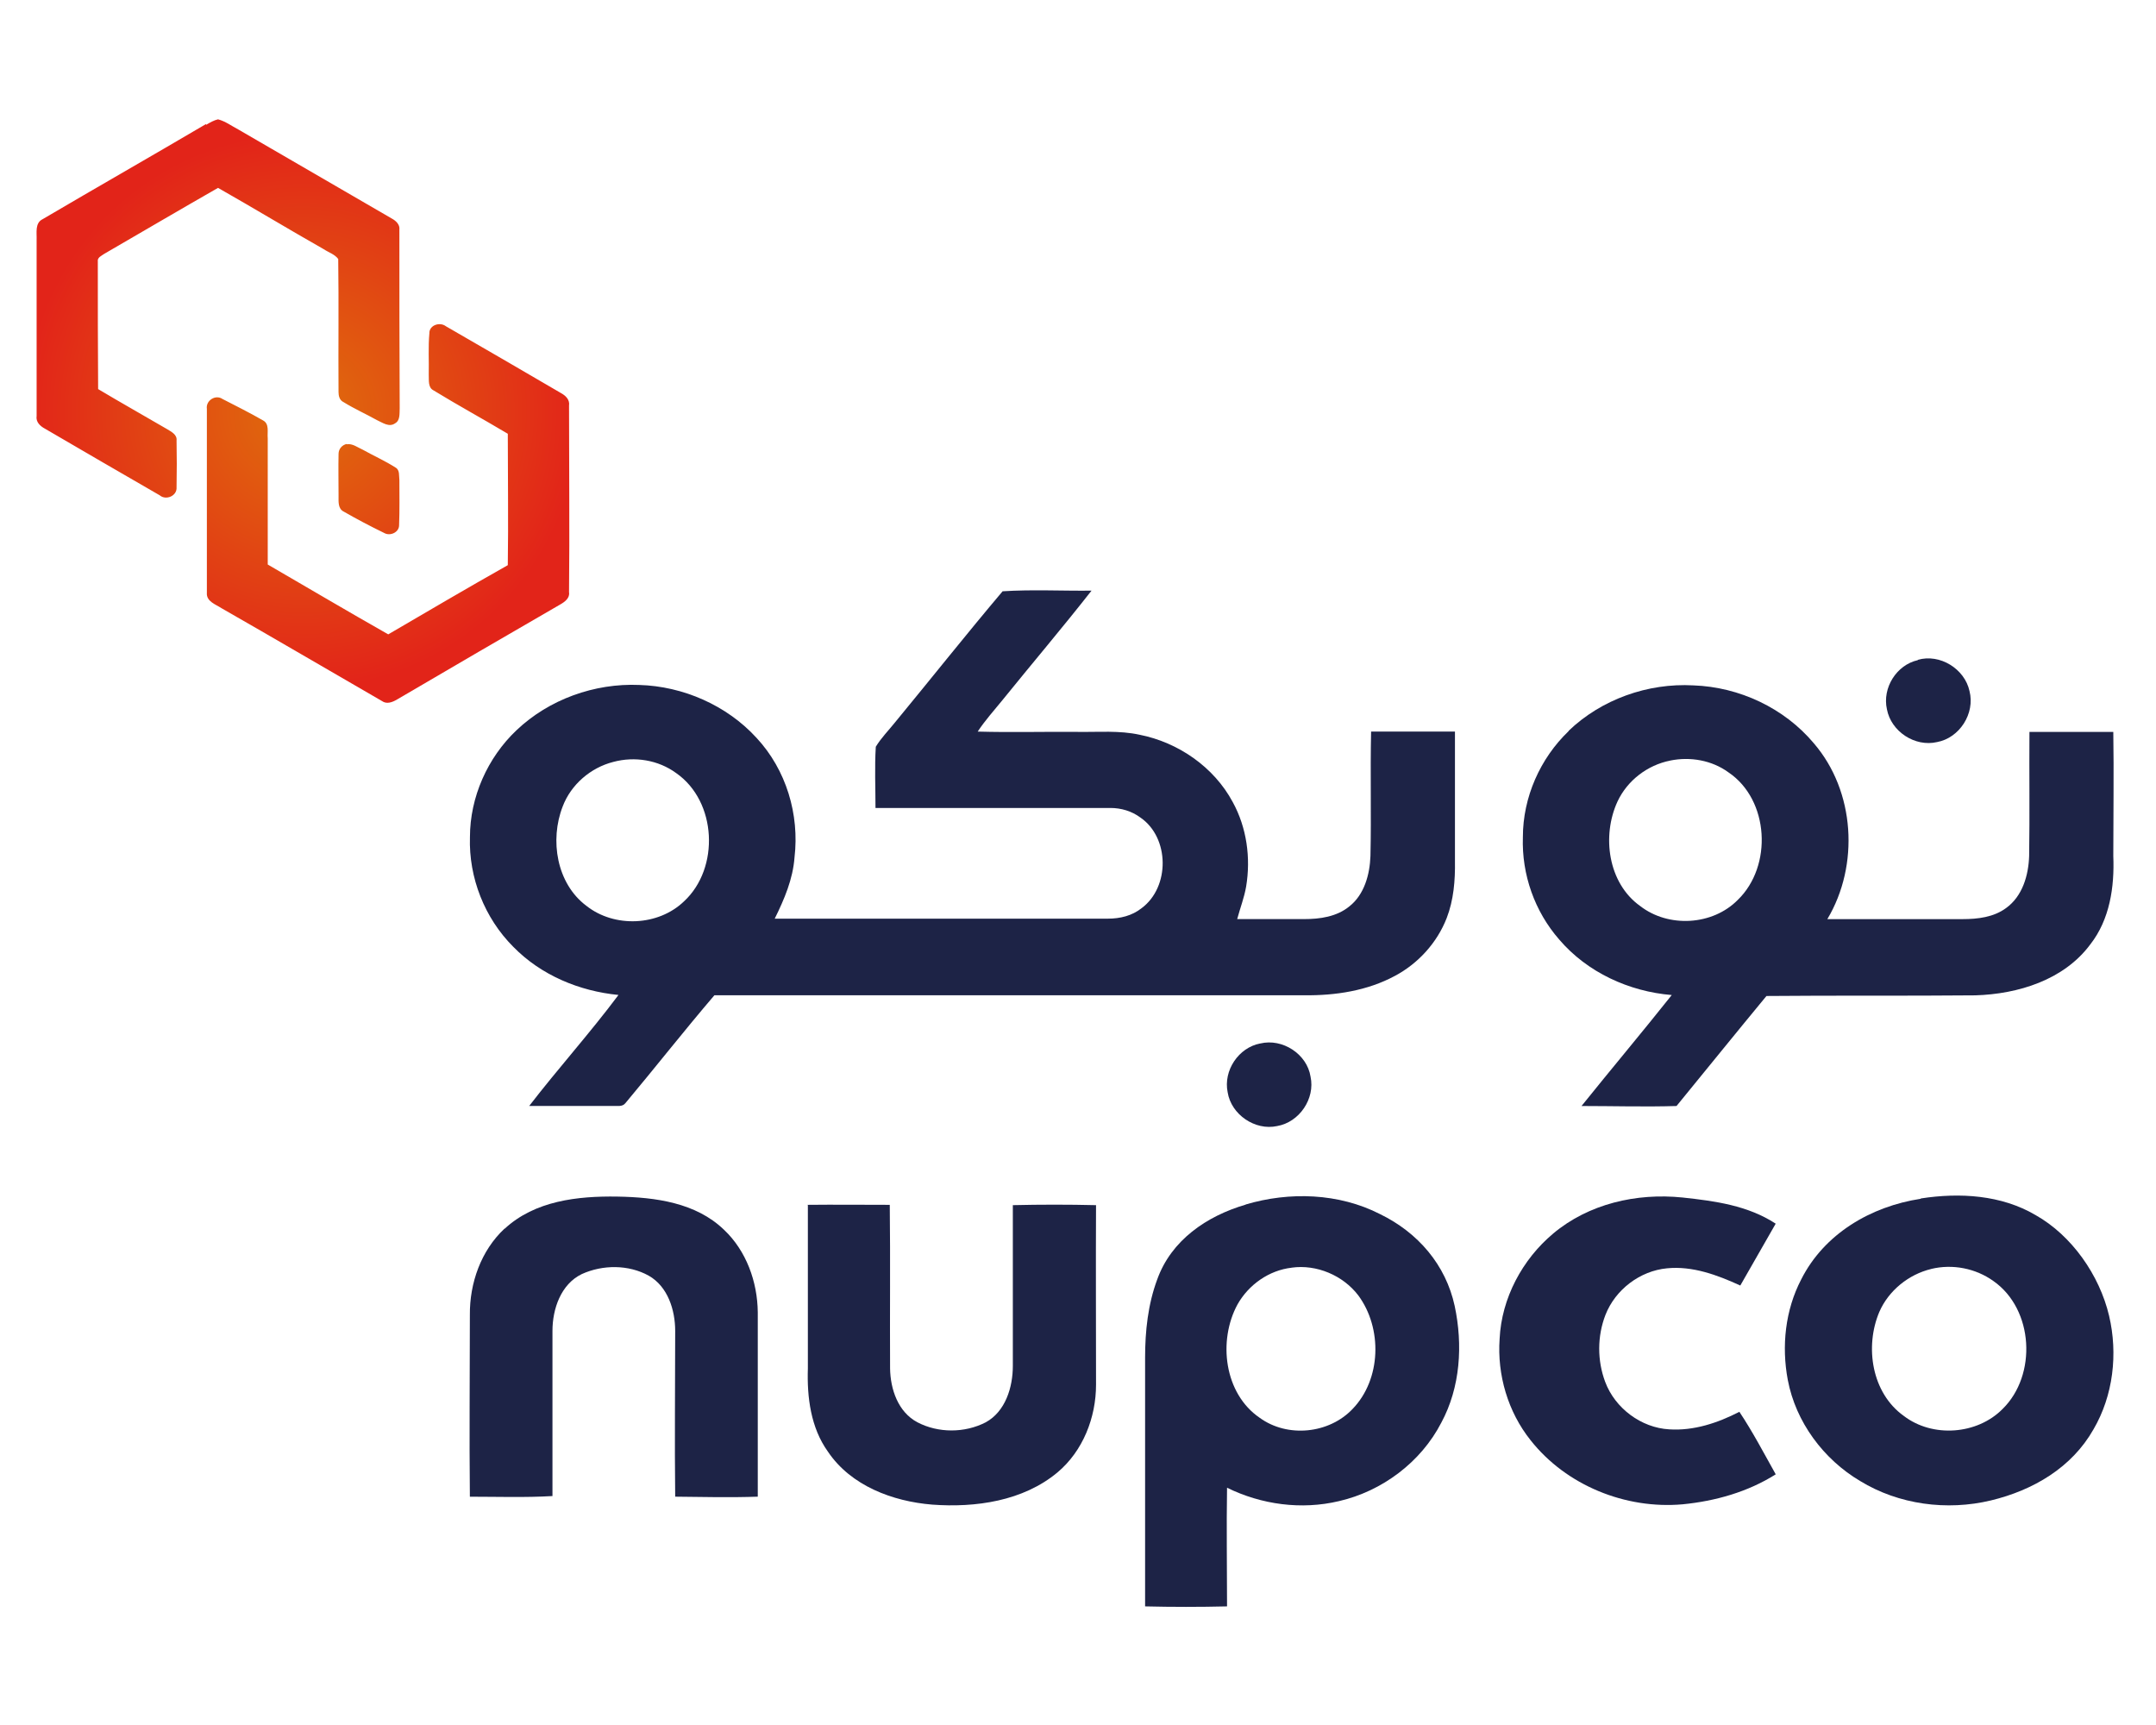 <svg xmlns="http://www.w3.org/2000/svg" xmlns:xlink="http://www.w3.org/1999/xlink" width="1000" zoomAndPan="magnify" viewBox="0 0 750 600" height="800" preserveAspectRatio="xMidYMid meet" version="1.0"><defs><clipPath id="e74cdbbc00"><path d="M 12 41 L 199 41 L 199 245 L 12 245 Z M 12 41 " clip-rule="nonzero"/></clipPath><clipPath id="a2b7fe48ee"><path d="M 71.738 43.395 C 73.066 42.609 74.395 41.84 75.844 41.508 C 78.395 42.172 80.609 43.832 82.934 45.055 C 100.68 55.375 118.531 65.68 136.277 76.004 C 137.727 76.785 139.16 78.113 138.934 79.879 C 138.934 100.629 138.934 121.254 139.039 142.004 C 138.934 143.77 139.266 146.215 137.488 147.211 C 135.375 148.766 133.051 146.984 131.059 146.094 C 127.285 143.98 123.301 142.215 119.527 139.879 C 118.082 139.215 117.762 137.66 117.762 136.332 C 117.656 120.91 117.867 105.488 117.656 90.082 C 116.434 88.422 114.215 87.758 112.555 86.641 C 100.242 79.656 88.156 72.336 75.844 65.348 C 62.641 72.895 49.449 80.652 36.246 88.301 C 35.359 88.965 33.805 89.523 34.027 90.957 C 34.027 105.715 34.027 120.457 34.137 135.336 C 42.117 140.102 50.219 144.645 58.203 149.309 C 59.652 150.199 61.645 151.195 61.418 153.188 C 61.523 158.621 61.523 164.051 61.418 169.496 C 61.645 172.484 57.75 174.16 55.547 172.273 C 42.238 164.621 28.93 156.852 15.621 149.098 C 13.961 148.207 12.406 146.77 12.738 144.66 L 12.738 83.441 C 12.844 80.996 12.074 77.555 14.848 76.227 C 33.711 65.137 52.785 54.258 71.633 43.168 Z M 149.375 115.492 C 149.707 112.941 153.148 111.945 155.141 113.5 C 168.449 121.148 181.758 128.918 195.066 136.676 C 196.727 137.566 198.281 139 197.949 141.113 C 197.949 162.738 198.176 184.375 197.949 205.996 C 198.281 207.992 196.5 209.332 194.961 210.207 C 175.992 221.191 157.039 232.18 138.176 243.27 C 136.516 244.266 134.512 245.035 132.852 243.828 C 114.215 233.066 95.699 222.203 77.066 211.551 C 75.07 210.223 71.738 209.227 71.965 206.223 L 71.965 142.215 C 71.527 139.332 74.953 137.113 77.398 138.773 C 82.164 141.219 86.828 143.543 91.477 146.215 C 93.801 147.434 92.922 150.316 93.137 152.43 L 93.137 196.355 C 107.109 204.457 120.977 212.664 135.055 220.648 C 148.922 212.547 162.672 204.457 176.645 196.582 C 176.871 181.387 176.645 166.07 176.645 150.875 C 168.102 145.773 159.348 141.008 150.809 135.785 C 148.816 134.789 149.254 132.242 149.148 130.355 C 149.254 125.48 148.922 120.59 149.375 115.824 Z M 120.645 154.527 C 122.637 154.195 124.418 155.645 126.184 156.414 C 129.957 158.527 133.941 160.293 137.605 162.629 C 139.16 163.52 138.723 165.512 138.934 166.961 C 138.934 172.168 139.039 177.492 138.828 182.715 C 138.828 185.156 135.719 186.594 133.621 185.371 C 128.852 183.047 124.191 180.602 119.543 177.934 C 117.551 176.938 117.773 174.492 117.773 172.605 C 117.773 167.73 117.668 162.738 117.773 157.848 C 117.773 156.188 118.996 154.742 120.656 154.41 L 120.656 154.516 Z M 120.645 154.527 " clip-rule="nonzero"/></clipPath><radialGradient gradientTransform="matrix(1, 0, 0, 1, -288.868, -363.848)" gradientUnits="userSpaceOnUse" r="97.175" cx="394.238" id="e64cc19708" cy="506.82" fx="394.238" fy="506.82"><stop stop-opacity="1" stop-color="rgb(87.842%, 43.025%, 4.729%)" offset="0"/><stop stop-opacity="1" stop-color="rgb(87.849%, 42.741%, 4.778%)" offset="0.008"/><stop stop-opacity="1" stop-color="rgb(87.859%, 42.401%, 4.837%)" offset="0.02"/><stop stop-opacity="1" stop-color="rgb(87.869%, 42.062%, 4.898%)" offset="0.031"/><stop stop-opacity="1" stop-color="rgb(87.878%, 41.722%, 4.958%)" offset="0.043"/><stop stop-opacity="1" stop-color="rgb(87.888%, 41.382%, 5.017%)" offset="0.055"/><stop stop-opacity="1" stop-color="rgb(87.897%, 41.042%, 5.077%)" offset="0.066"/><stop stop-opacity="1" stop-color="rgb(87.906%, 40.701%, 5.136%)" offset="0.078"/><stop stop-opacity="1" stop-color="rgb(87.915%, 40.361%, 5.196%)" offset="0.09"/><stop stop-opacity="1" stop-color="rgb(87.924%, 40.021%, 5.255%)" offset="0.102"/><stop stop-opacity="1" stop-color="rgb(87.933%, 39.68%, 5.315%)" offset="0.113"/><stop stop-opacity="1" stop-color="rgb(87.943%, 39.342%, 5.374%)" offset="0.125"/><stop stop-opacity="1" stop-color="rgb(87.952%, 39.001%, 5.434%)" offset="0.137"/><stop stop-opacity="1" stop-color="rgb(87.961%, 38.661%, 5.493%)" offset="0.148"/><stop stop-opacity="1" stop-color="rgb(87.97%, 38.321%, 5.554%)" offset="0.16"/><stop stop-opacity="1" stop-color="rgb(87.979%, 37.981%, 5.614%)" offset="0.172"/><stop stop-opacity="1" stop-color="rgb(87.988%, 37.64%, 5.673%)" offset="0.184"/><stop stop-opacity="1" stop-color="rgb(87.997%, 37.3%, 5.733%)" offset="0.195"/><stop stop-opacity="1" stop-color="rgb(88.008%, 36.96%, 5.792%)" offset="0.207"/><stop stop-opacity="1" stop-color="rgb(88.017%, 36.621%, 5.852%)" offset="0.219"/><stop stop-opacity="1" stop-color="rgb(88.026%, 36.281%, 5.911%)" offset="0.23"/><stop stop-opacity="1" stop-color="rgb(88.036%, 35.941%, 5.971%)" offset="0.242"/><stop stop-opacity="1" stop-color="rgb(88.043%, 35.657%, 6.021%)" offset="0.254"/><stop stop-opacity="1" stop-color="rgb(88.049%, 35.431%, 6.061%)" offset="0.262"/><stop stop-opacity="1" stop-color="rgb(88.055%, 35.204%, 6.1%)" offset="0.27"/><stop stop-opacity="1" stop-color="rgb(88.062%, 34.976%, 6.14%)" offset="0.277"/><stop stop-opacity="1" stop-color="rgb(88.068%, 34.75%, 6.18%)" offset="0.285"/><stop stop-opacity="1" stop-color="rgb(88.074%, 34.523%, 6.221%)" offset="0.293"/><stop stop-opacity="1" stop-color="rgb(88.08%, 34.297%, 6.261%)" offset="0.301"/><stop stop-opacity="1" stop-color="rgb(88.086%, 34.07%, 6.3%)" offset="0.309"/><stop stop-opacity="1" stop-color="rgb(88.092%, 33.844%, 6.34%)" offset="0.316"/><stop stop-opacity="1" stop-color="rgb(88.098%, 33.617%, 6.38%)" offset="0.324"/><stop stop-opacity="1" stop-color="rgb(88.104%, 33.389%, 6.419%)" offset="0.332"/><stop stop-opacity="1" stop-color="rgb(88.11%, 33.163%, 6.459%)" offset="0.34"/><stop stop-opacity="1" stop-color="rgb(88.116%, 32.936%, 6.499%)" offset="0.348"/><stop stop-opacity="1" stop-color="rgb(88.123%, 32.71%, 6.538%)" offset="0.355"/><stop stop-opacity="1" stop-color="rgb(88.129%, 32.483%, 6.578%)" offset="0.363"/><stop stop-opacity="1" stop-color="rgb(88.135%, 32.256%, 6.618%)" offset="0.371"/><stop stop-opacity="1" stop-color="rgb(88.141%, 32.03%, 6.657%)" offset="0.379"/><stop stop-opacity="1" stop-color="rgb(88.148%, 31.802%, 6.697%)" offset="0.387"/><stop stop-opacity="1" stop-color="rgb(88.155%, 31.577%, 6.737%)" offset="0.395"/><stop stop-opacity="1" stop-color="rgb(88.161%, 31.349%, 6.776%)" offset="0.402"/><stop stop-opacity="1" stop-color="rgb(88.167%, 31.123%, 6.816%)" offset="0.41"/><stop stop-opacity="1" stop-color="rgb(88.173%, 30.896%, 6.856%)" offset="0.418"/><stop stop-opacity="1" stop-color="rgb(88.179%, 30.669%, 6.897%)" offset="0.426"/><stop stop-opacity="1" stop-color="rgb(88.185%, 30.443%, 6.937%)" offset="0.434"/><stop stop-opacity="1" stop-color="rgb(88.191%, 30.215%, 6.976%)" offset="0.441"/><stop stop-opacity="1" stop-color="rgb(88.197%, 29.99%, 7.016%)" offset="0.449"/><stop stop-opacity="1" stop-color="rgb(88.203%, 29.762%, 7.056%)" offset="0.457"/><stop stop-opacity="1" stop-color="rgb(88.21%, 29.535%, 7.095%)" offset="0.465"/><stop stop-opacity="1" stop-color="rgb(88.216%, 29.309%, 7.135%)" offset="0.473"/><stop stop-opacity="1" stop-color="rgb(88.222%, 29.082%, 7.175%)" offset="0.48"/><stop stop-opacity="1" stop-color="rgb(88.228%, 28.856%, 7.214%)" offset="0.488"/><stop stop-opacity="1" stop-color="rgb(88.234%, 28.629%, 7.254%)" offset="0.496"/><stop stop-opacity="1" stop-color="rgb(88.242%, 28.345%, 7.303%)" offset="0.504"/><stop stop-opacity="1" stop-color="rgb(88.251%, 28.004%, 7.362%)" offset="0.516"/><stop stop-opacity="1" stop-color="rgb(88.26%, 27.666%, 7.422%)" offset="0.527"/><stop stop-opacity="1" stop-color="rgb(88.269%, 27.325%, 7.483%)" offset="0.539"/><stop stop-opacity="1" stop-color="rgb(88.278%, 26.985%, 7.542%)" offset="0.551"/><stop stop-opacity="1" stop-color="rgb(88.289%, 26.645%, 7.602%)" offset="0.562"/><stop stop-opacity="1" stop-color="rgb(88.298%, 26.305%, 7.661%)" offset="0.574"/><stop stop-opacity="1" stop-color="rgb(88.307%, 25.964%, 7.721%)" offset="0.586"/><stop stop-opacity="1" stop-color="rgb(88.316%, 25.624%, 7.78%)" offset="0.598"/><stop stop-opacity="1" stop-color="rgb(88.326%, 25.284%, 7.84%)" offset="0.609"/><stop stop-opacity="1" stop-color="rgb(88.335%, 24.945%, 7.899%)" offset="0.621"/><stop stop-opacity="1" stop-color="rgb(88.342%, 24.661%, 7.95%)" offset="0.633"/><stop stop-opacity="1" stop-color="rgb(88.348%, 24.434%, 7.99%)" offset="0.641"/><stop stop-opacity="1" stop-color="rgb(88.354%, 24.208%, 8.029%)" offset="0.648"/><stop stop-opacity="1" stop-color="rgb(88.361%, 23.981%, 8.069%)" offset="0.656"/><stop stop-opacity="1" stop-color="rgb(88.367%, 23.755%, 8.109%)" offset="0.664"/><stop stop-opacity="1" stop-color="rgb(88.373%, 23.528%, 8.148%)" offset="0.672"/><stop stop-opacity="1" stop-color="rgb(88.379%, 23.3%, 8.189%)" offset="0.68"/><stop stop-opacity="1" stop-color="rgb(88.385%, 23.074%, 8.229%)" offset="0.688"/><stop stop-opacity="1" stop-color="rgb(88.391%, 22.847%, 8.269%)" offset="0.695"/><stop stop-opacity="1" stop-color="rgb(88.397%, 22.621%, 8.308%)" offset="0.703"/><stop stop-opacity="1" stop-color="rgb(88.403%, 22.394%, 8.348%)" offset="0.711"/><stop stop-opacity="1" stop-color="rgb(88.409%, 22.168%, 8.388%)" offset="0.719"/><stop stop-opacity="1" stop-color="rgb(88.416%, 21.941%, 8.427%)" offset="0.727"/><stop stop-opacity="1" stop-color="rgb(88.423%, 21.713%, 8.467%)" offset="0.734"/><stop stop-opacity="1" stop-color="rgb(88.429%, 21.487%, 8.507%)" offset="0.742"/><stop stop-opacity="1" stop-color="rgb(88.435%, 21.26%, 8.546%)" offset="0.75"/><stop stop-opacity="1" stop-color="rgb(88.443%, 20.976%, 8.595%)" offset="0.758"/><stop stop-opacity="1" stop-color="rgb(88.452%, 20.636%, 8.655%)" offset="0.77"/><stop stop-opacity="1" stop-color="rgb(88.461%, 20.297%, 8.714%)" offset="0.781"/><stop stop-opacity="1" stop-color="rgb(88.47%, 19.957%, 8.775%)" offset="0.793"/><stop stop-opacity="1" stop-color="rgb(88.48%, 19.617%, 8.835%)" offset="0.805"/><stop stop-opacity="1" stop-color="rgb(88.487%, 19.333%, 8.885%)" offset="0.816"/><stop stop-opacity="1" stop-color="rgb(88.493%, 19.107%, 8.925%)" offset="0.824"/><stop stop-opacity="1" stop-color="rgb(88.499%, 18.88%, 8.965%)" offset="0.832"/><stop stop-opacity="1" stop-color="rgb(88.506%, 18.654%, 9.004%)" offset="0.84"/><stop stop-opacity="1" stop-color="rgb(88.512%, 18.427%, 9.044%)" offset="0.848"/><stop stop-opacity="1" stop-color="rgb(88.518%, 18.199%, 9.084%)" offset="0.855"/><stop stop-opacity="1" stop-color="rgb(88.524%, 17.973%, 9.123%)" offset="0.863"/><stop stop-opacity="1" stop-color="rgb(88.53%, 17.746%, 9.163%)" offset="0.871"/><stop stop-opacity="1" stop-color="rgb(88.538%, 17.462%, 9.212%)" offset="0.879"/><stop stop-opacity="1" stop-color="rgb(88.547%, 17.122%, 9.271%)" offset="0.891"/><stop stop-opacity="1" stop-color="rgb(88.556%, 16.783%, 9.331%)" offset="0.902"/><stop stop-opacity="1" stop-color="rgb(88.565%, 16.499%, 9.381%)" offset="0.914"/><stop stop-opacity="1" stop-color="rgb(88.571%, 16.272%, 9.421%)" offset="0.922"/><stop stop-opacity="1" stop-color="rgb(88.577%, 16.046%, 9.46%)" offset="0.93"/><stop stop-opacity="1" stop-color="rgb(88.583%, 15.819%, 9.502%)" offset="0.938"/><stop stop-opacity="1" stop-color="rgb(88.591%, 15.535%, 9.55%)" offset="0.945"/><stop stop-opacity="1" stop-color="rgb(88.599%, 15.253%, 9.601%)" offset="0.957"/><stop stop-opacity="1" stop-color="rgb(88.605%, 15.025%, 9.641%)" offset="0.965"/><stop stop-opacity="1" stop-color="rgb(88.612%, 14.742%, 9.689%)" offset="0.973"/><stop stop-opacity="1" stop-color="rgb(88.62%, 14.459%, 9.74%)" offset="0.984"/><stop stop-opacity="1" stop-color="rgb(88.626%, 14.232%, 9.779%)" offset="0.992"/><stop stop-opacity="1" stop-color="rgb(88.629%, 14.119%, 9.799%)" offset="1"/></radialGradient></defs><path fill="#1d2346" d="M 348.77 205.664 C 359.094 205 369.398 205.559 379.707 205.441 C 369.613 218.312 358.973 230.836 348.652 243.602 C 345.77 247.148 342.66 250.586 340.109 254.465 C 351.762 254.797 363.289 254.465 374.926 254.57 C 382.137 254.68 389.336 254.016 396.441 255.566 C 409.859 258.227 422.277 266.766 428.824 278.973 C 433.699 287.844 435.148 298.391 433.488 308.367 C 432.824 312.246 431.375 315.91 430.379 319.684 L 453.664 319.684 C 459.098 319.684 464.98 318.898 469.418 315.246 C 474.621 311.141 476.508 304.156 476.734 297.727 C 477.066 283.301 476.629 268.891 476.961 254.465 L 506.129 254.465 L 506.129 299.492 C 506.234 306.254 505.691 313.027 503.246 319.352 C 499.914 327.891 493.379 335.105 485.277 339.422 C 475.633 344.629 464.543 346.301 453.781 346.18 L 248.516 346.18 C 237.98 358.496 227.992 371.246 217.578 383.68 C 216.465 385.125 214.59 384.566 213.039 384.676 L 184.094 384.676 C 194.191 371.578 205.281 359.277 215.148 346.074 C 201.508 344.746 188.199 339.195 178.555 329.324 C 168.566 319.336 163.027 305.258 163.48 291.164 C 163.48 277.297 169.578 263.551 179.672 254 C 190.988 243.242 206.848 237.582 222.363 238.246 C 237.664 238.688 252.859 245.355 263.18 256.656 C 273.5 267.75 278.148 283.277 276.383 298.246 C 275.824 305.789 272.836 312.777 269.5 319.535 L 385.391 319.535 C 389.602 319.535 393.812 318.539 397.145 315.871 C 407.016 308.551 406.91 291.352 396.707 284.363 C 393.719 282.148 390.055 281.031 386.281 281.031 L 304.555 281.031 C 304.555 273.926 304.223 266.832 304.66 259.738 C 306.547 256.629 309.098 254.082 311.316 251.305 C 323.852 236.109 336.152 220.582 348.918 205.492 L 348.812 205.598 Z M 213.355 265.012 C 205.48 267.004 198.613 272.887 195.73 280.539 C 191.188 292.188 193.617 307.277 203.938 315.035 C 213.703 322.789 229.004 322.141 237.98 313.48 C 250.402 301.949 249.406 278.758 235.207 268.891 C 228.988 264.336 220.793 263.008 213.355 265.012 Z M 213.355 265.012 " fill-opacity="1" fill-rule="nonzero"/><path fill="#1d2346" d="M 667.152 229.508 C 674.805 227.289 683.449 232.617 685.125 240.375 C 687.117 248.129 681.684 256.684 673.809 258.117 C 666.156 259.887 657.844 254.453 656.395 246.695 C 654.734 239.258 659.727 231.273 667.152 229.613 Z M 667.152 229.508 " fill-opacity="1" fill-rule="nonzero"/><path fill="#1d2346" d="M 545.617 254.254 C 557.039 243.27 573.23 237.504 589.09 238.395 C 605.059 238.953 620.703 246.27 631.012 258.582 C 645.316 275.227 646.871 300.953 635.672 319.695 L 682.695 319.695 C 688.02 319.695 693.559 319.031 697.887 315.816 C 703.547 311.715 705.645 304.5 705.871 297.738 C 706.098 283.316 705.871 269.012 705.977 254.586 L 735.145 254.586 C 735.371 269.012 735.145 283.316 735.145 297.738 C 735.586 308.5 733.926 319.816 727.164 328.461 C 717.957 340.883 701.992 345.77 687.129 346.207 C 662.957 346.434 638.66 346.207 614.488 346.434 C 603.953 359.184 593.633 371.949 583.207 384.699 C 572.234 385.031 561.133 384.699 550.16 384.699 C 560.586 371.723 571.227 359.078 581.547 346.102 C 566.684 344.879 552.168 338.227 542.402 326.801 C 533.863 317.039 529.32 304.168 529.758 291.191 C 529.758 277.324 535.75 263.789 545.723 254.254 L 545.605 254.254 Z M 580.988 264.559 C 573.113 266.113 566.125 271.441 562.688 278.758 C 557.148 290.742 559.352 307.156 570.562 315.141 C 580.43 322.789 595.734 321.902 604.5 313.027 C 616.691 301.273 615.469 278.203 601.285 268.652 C 595.52 264.441 587.977 263.113 580.988 264.547 Z M 580.988 264.559 " fill-opacity="1" fill-rule="nonzero"/><path fill="#1d2346" d="M 438.375 362.957 C 446.133 361.07 454.672 366.625 455.895 374.488 C 457.555 382.137 452.016 390.348 444.246 391.676 C 436.594 393.336 428.281 387.676 427.059 379.918 C 425.504 372.375 430.832 364.391 438.375 362.945 Z M 438.375 362.957 " fill-opacity="1" fill-rule="nonzero"/><path fill="#1d2346" d="M 175.539 427.402 C 186.074 417.641 200.938 415.98 214.805 416.207 C 228.008 416.434 242.086 418.32 251.848 427.734 C 259.605 435.055 263.496 445.812 263.605 456.465 L 263.605 520.582 C 254.066 520.914 244.41 520.688 234.875 520.582 C 234.648 501.387 234.875 482.09 234.875 462.906 C 234.875 455.695 232.324 447.488 225.668 443.715 C 218.684 439.836 209.703 439.836 202.387 443.156 C 195.066 446.703 192.184 455.363 192.184 462.906 L 192.184 520.367 C 182.648 520.926 172.992 520.594 163.453 520.594 C 163.227 499.516 163.453 478.449 163.453 457.371 C 163.348 446.277 167.332 434.961 175.543 427.312 L 175.543 427.418 Z M 175.539 427.402 " fill-opacity="1" fill-rule="nonzero"/><path fill="#1d2346" d="M 433.273 418.969 C 448.574 414.414 465.762 414.973 480.082 422.305 C 493.285 428.73 502.93 439.941 506.035 454.246 C 508.918 467.781 508.027 482.539 501.375 494.852 C 494.281 508.613 480.746 518.695 465.777 522.133 C 452.695 525.242 438.828 523.355 426.848 517.473 C 426.621 531.234 426.848 544.98 426.848 558.742 C 417.309 558.969 407.773 558.969 398.34 558.742 L 398.34 472.219 C 398.34 463.016 399.336 453.691 402.551 445.043 C 407.426 431.402 419.738 422.969 433.379 418.984 L 433.273 418.984 Z M 449.348 440.938 C 441.469 441.828 434.379 446.824 430.5 453.691 C 423.617 466.336 425.836 484.746 438.254 493.18 C 447.898 500.164 462.324 498.719 470.52 490.07 C 480.508 479.75 480.945 462.004 472.512 450.582 C 467.184 443.594 457.98 439.719 449.332 440.926 Z M 449.348 440.938 " fill-opacity="1" fill-rule="nonzero"/><path fill="#1d2346" d="M 540.293 429.062 C 552.605 418.742 569.234 414.867 585.32 416.527 C 596.637 417.746 608.047 419.301 617.703 425.625 C 613.598 432.836 609.492 439.93 605.391 447.141 C 597.406 443.477 588.746 440.262 579.887 441.152 C 570.457 442.043 561.914 448.59 558.488 457.344 C 555.605 464.781 555.605 473.203 558.383 480.641 C 561.824 489.844 570.922 496.617 580.672 497.164 C 589.211 497.723 597.527 494.945 605.07 491.066 C 609.734 498.055 613.609 505.492 617.715 512.809 C 608.074 518.906 596.754 522.121 585.332 523.238 C 565.488 525.004 544.848 516.688 532.43 500.938 C 524.551 491.066 520.781 478.195 521.668 465.672 C 522.332 451.59 529.547 438.055 540.305 429.062 Z M 540.293 429.062 " fill-opacity="1" fill-rule="nonzero"/><path fill="#1d2346" d="M 668.148 416.859 C 681.789 414.746 696.203 415.637 708.078 422.621 C 720.723 429.727 730.363 443.582 733.684 457.676 C 736.793 470.879 735.133 485.41 728.254 497.164 C 720.707 510.473 707.293 518.348 692.551 521.895 C 677.246 525.562 660.5 523.344 647.082 515.137 C 634.332 507.59 624.676 494.613 621.914 479.977 C 619.695 468.223 621.023 455.684 626.574 445.031 C 634.559 429.172 650.75 419.621 668.164 416.965 L 668.164 416.859 Z M 671.816 441.379 C 663.938 443.262 656.953 448.922 653.738 456.348 C 648.637 468.434 651.082 484.52 662.277 492.5 C 672.266 500.152 687.781 499.051 696.652 490.059 C 708.633 478.301 707.52 455.441 693.438 445.574 C 687.223 441.137 679.238 439.582 671.816 441.363 Z M 671.816 441.379 " fill-opacity="1" fill-rule="nonzero"/><path fill="#1d2346" d="M 280.793 419.074 C 290.328 418.969 299.984 419.074 309.523 419.074 C 309.746 438.496 309.523 456.574 309.629 475.977 C 309.734 483.191 312.402 491.172 319.164 494.719 C 326.379 498.492 335.582 498.492 342.902 494.719 C 349.781 490.949 352.332 482.512 352.332 475.09 L 352.332 419.184 C 361.973 418.957 371.629 418.957 381.273 419.184 C 381.168 440.473 381.273 460.332 381.273 481.637 C 381.273 493.059 376.73 504.707 367.859 512.145 C 355.879 522.133 339.355 524.461 324.277 523.344 C 310.531 522.227 296 516.797 288.016 504.934 C 282.027 496.617 280.699 485.965 281.031 475.977 L 281.031 419.184 L 280.805 419.074 Z M 280.793 419.074 " fill-opacity="1" fill-rule="nonzero"/><g clip-path="url(#e74cdbbc00)"><g clip-path="url(#a2b7fe48ee)"><path fill="url(#e64cc19708)" d="M 12.074 41.508 L 12.074 245.035 L 198.281 245.035 L 198.281 41.508 Z M 12.074 41.508 " fill-rule="nonzero"/></g></g></svg>